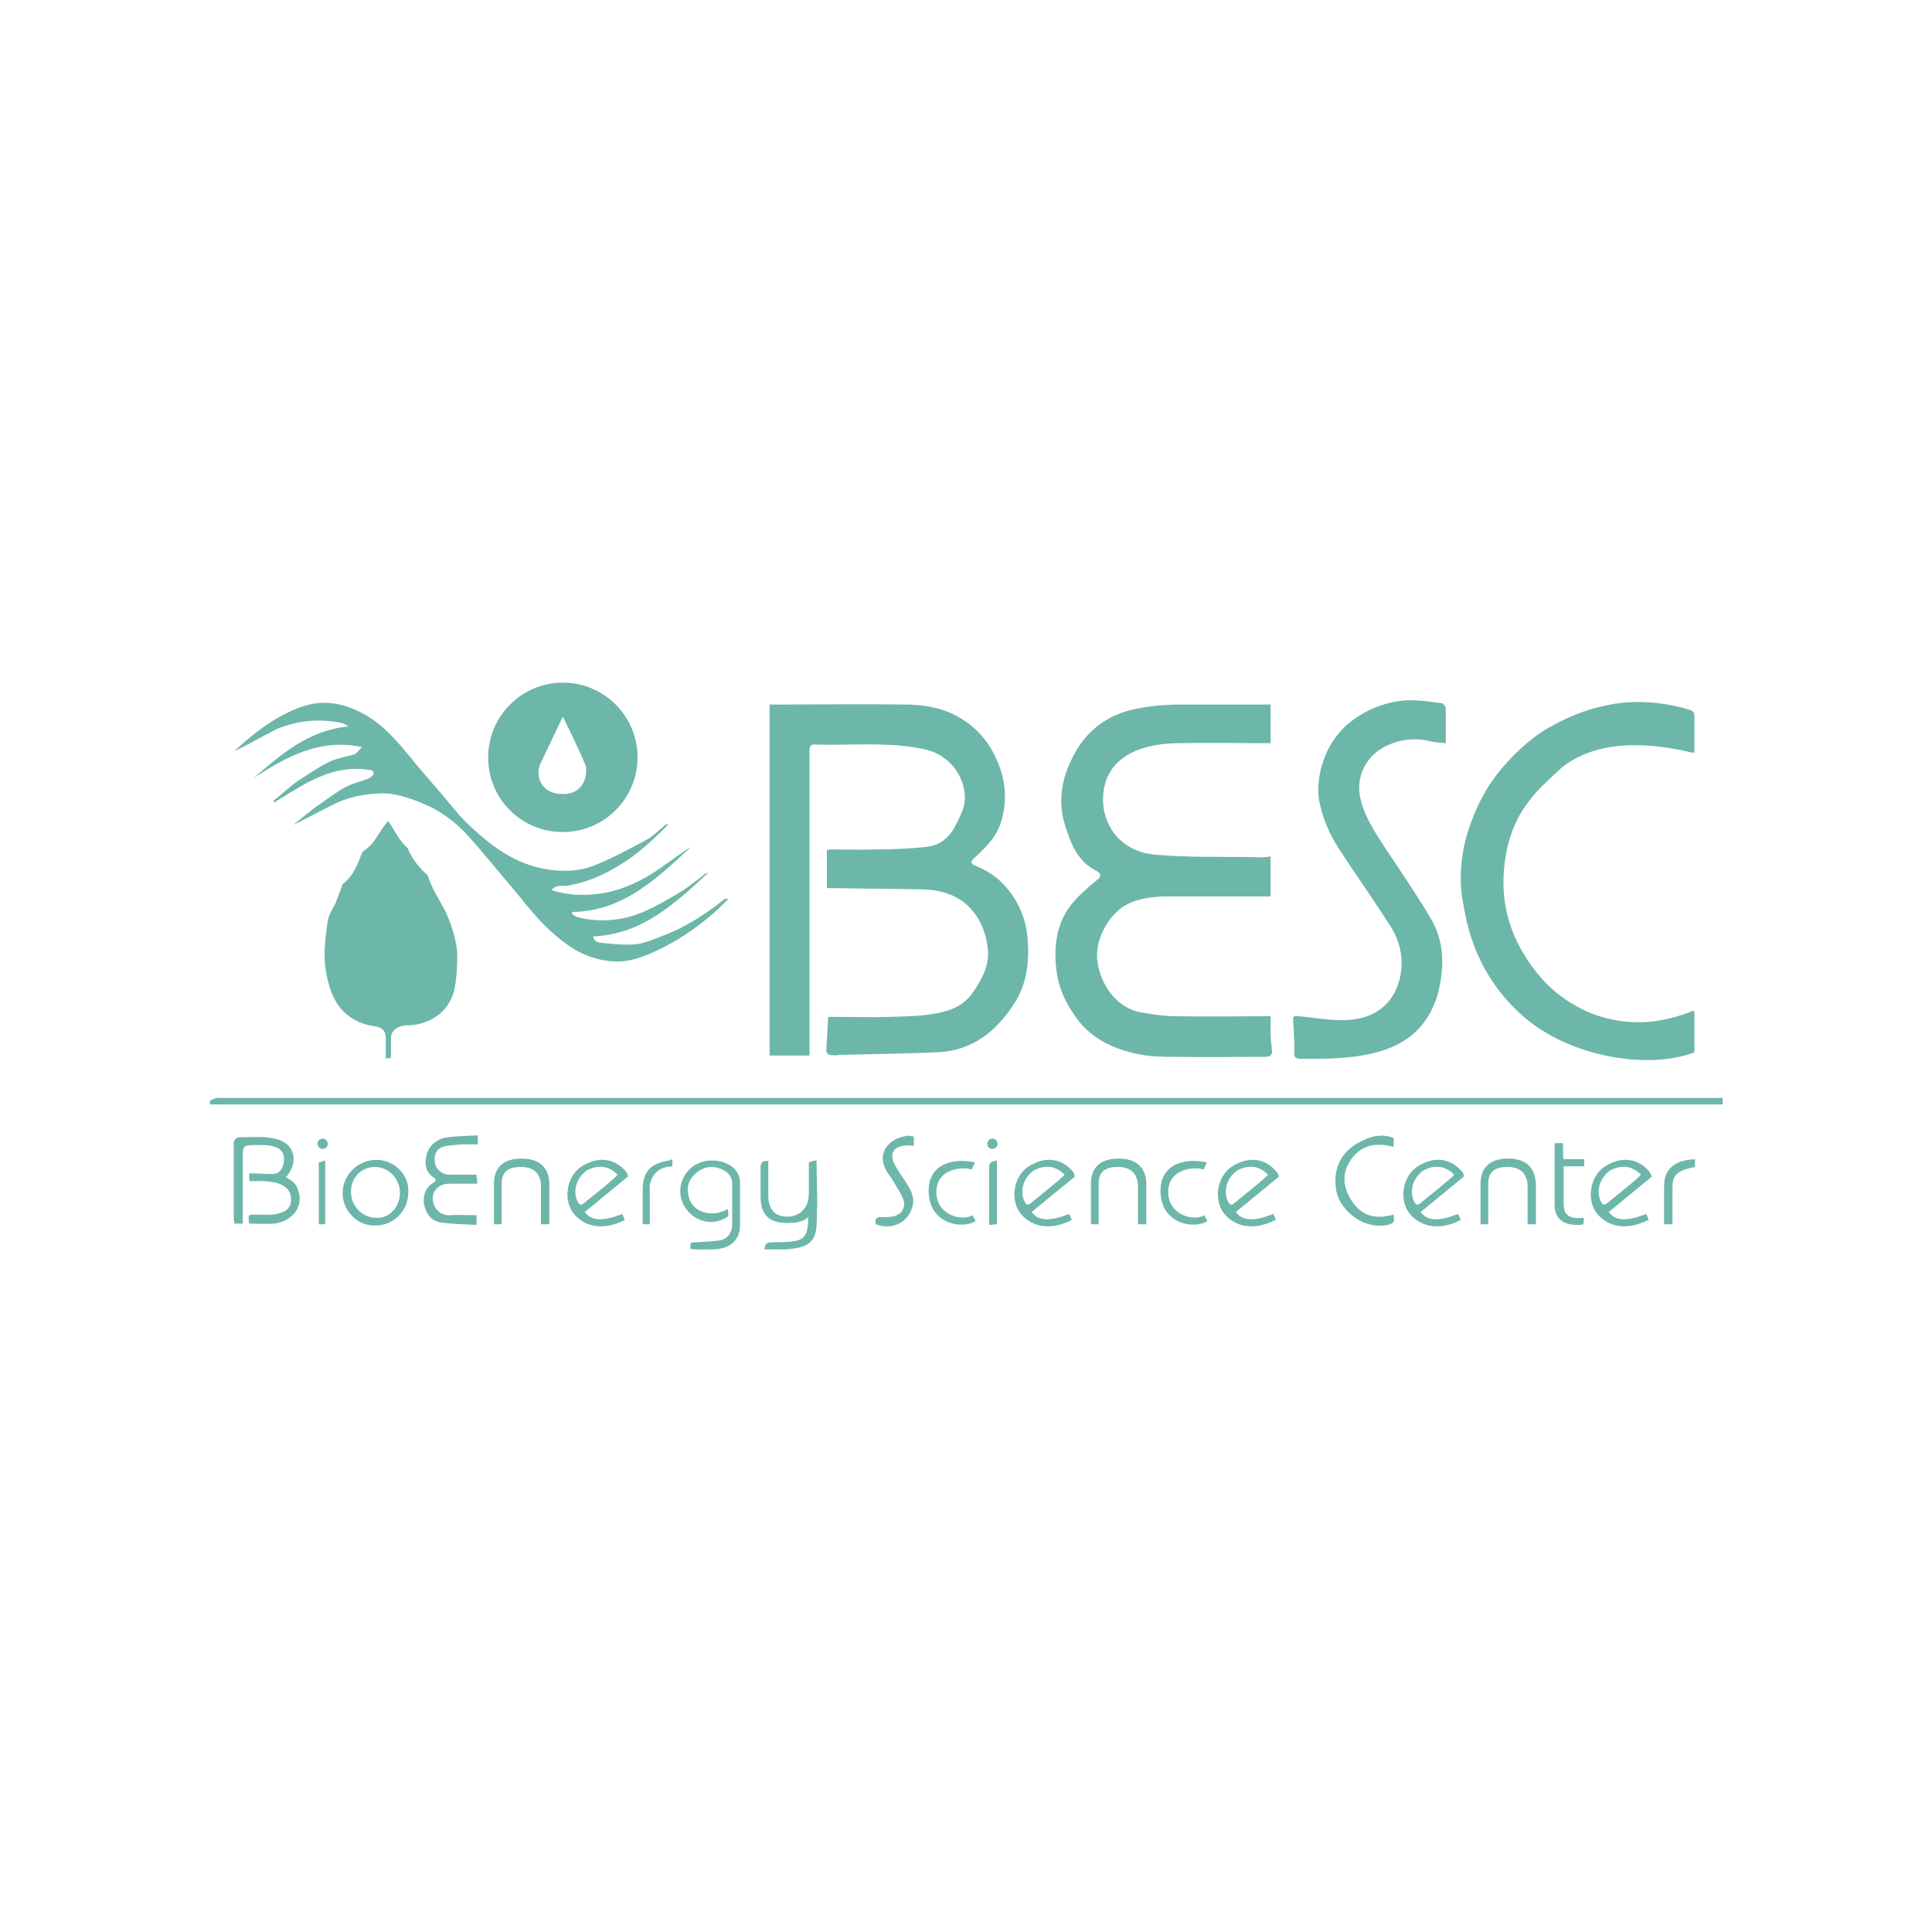 <?xml version="1.0" encoding="utf-8"?>
<!-- Generator: Adobe Illustrator 19.0.1, SVG Export Plug-In . SVG Version: 6.00 Build 0)  -->
<!DOCTYPE svg PUBLIC "-//W3C//DTD SVG 1.1//EN" "http://www.w3.org/Graphics/SVG/1.1/DTD/svg11.dtd">
<svg version="1.1" id="Layer_1" xmlns="http://www.w3.org/2000/svg" xmlns:xlink="http://www.w3.org/1999/xlink" x="0px" y="0px"
	 viewBox="50 50 300 300" enable-background="new 0 0 400 400" xml:space="preserve">
	 <defs>
    <style>
      g {
        fill: #6db6aa;
      }
    </style>
  </defs>
<g>
	<path fill-rule="evenodd" clip-rule="evenodd" d="M315.8,220.5c-77.1,0-154.2,0-231.3,0c-0.3,0-0.6-0.1-0.9,0
		c-0.3,0.1-0.6,0.2-1,0.4c0,0.2,0,0.4,0,0.6c0.5,0,1,0,1.6,0c77.3,0,154.6,0,231.9,0c0.5,0,1,0,1.4,0c0-0.4,0-0.7,0-1
		C316.9,220.5,316.3,220.5,315.8,220.5z"/>
	<path fill-rule="evenodd" clip-rule="evenodd" d="M158.1,230.8c-2.2,1.2-3.1,4-2,6.2c1.2,2.4,4,3.4,6.2,2.3
		c0.9-0.4,0.9-0.5,0.7-1.6c-1.8,1.3-6.2,1.1-6.2-3.1c0-1.9,2.1-3.4,3.6-3.4c1.5,0,3.3,0.9,3.3,2.5c0,2.2,0,4.4,0,6.5
		c0,1.1-0.7,2.2-1.9,2.4c-1.2,0.2-2.4,0.2-3.6,0.3c0,0-0.7,0-0.9,0.1c-0.1,0-0.1,0.8-0.1,0.9c0.3,0.2,3.2,0.1,3.4,0.1
		c3,0,4.3-1.7,4.3-3.6c0-2.3,0-4.5,0-6.8C164.9,230.5,160.6,229.4,158.1,230.8z"/>
	<path fill-rule="evenodd" clip-rule="evenodd" d="M175.6,230.5c0,1.6,0,3.1,0,4.7c0,0.7-0.1,1.4-0.4,2c-0.7,1.4-2.3,2-3.9,1.6
		c-1.3-0.3-2-1.4-2-3.1c0-1.8,0-3.6,0-5.4c-0.9-0.1-1.2,0.2-1.2,1c0,1.5,0,3,0,4.5c0,0.6,0.1,1.2,0.2,1.7c0.5,1.5,1.5,2.4,4,2.4
		c1,0,2.4-0.1,3.2-0.9c0,2.9-0.7,3.4-2,3.7c-1.2,0.2-2.5,0.2-3.7,0.2c-0.9,0-1,0.4-1.1,1.1c0.9,0,3.2,0,3.4,0
		c2.4-0.2,4.2-0.6,4.6-2.9c0.2-1,0.1-2.9,0.2-3.9c0-2.3-0.1-4.6-0.1-7C176.3,230.2,175.9,230.4,175.6,230.5z"/>
	<path fill-rule="evenodd" clip-rule="evenodd" d="M175.7,212.8c0-14.6,0-29.2,0-43.8c0-0.8,0-1.7,0-2.5c0-0.6,0.2-0.9,0.8-0.9
		c5.8,0.2,11.6-0.5,17.3,0.8c3.3,0.8,5.7,3.6,6,6.9c0.2,1.9-0.7,3.5-1.6,5.2c-1,1.8-2.5,2.8-4.3,3c-2.7,0.3-5.5,0.4-8.2,0.4
		c-2.1,0.1-4.2,0-6.3,0c-0.3,0-0.6,0-1,0.1c0,2,0,3.9,0,5.9c0.2,0,0.4,0,0.6,0c4.8,0.1,9.5,0.1,14.3,0.2c2.9,0.1,5.7,0.9,7.7,3.3
		c1.5,1.8,2.2,3.9,2.4,6.1c0.2,2.6-1,4.7-2.4,6.7c-1.1,1.6-2.8,2.5-4.5,2.9c-2.6,0.7-5.4,0.7-8.1,0.8c-2.9,0.1-5.9,0-8.8,0
		c-0.4,0-0.7,0-1,0c-0.1,1.9-0.2,3.6-0.3,5.3c0,0.2,0.3,0.6,0.5,0.6c0.5,0.1,1.1,0.1,1.6,0c5-0.1,10.1-0.2,15.1-0.4
		c5.4-0.2,9.2-3.2,12-7.6c1.9-2.9,2.3-6.2,2.1-9.6c-0.2-3.4-1.4-6.3-3.7-8.8c-1.3-1.4-2.8-2.3-4.5-3c-0.7-0.3-0.7-0.6-0.2-1.1
		c0.8-0.7,1.6-1.5,2.3-2.3c1-1.1,1.7-2.4,2.1-3.9c0.8-3,0.5-6-0.7-8.8c-1.3-3.2-3.5-5.7-6.7-7.3c-2.4-1.2-5.1-1.6-7.7-1.6
		c-6.6-0.1-13.3,0-19.9,0c-0.4,0-0.7,0-1.1,0c0,18.2,0,36.3,0,54.5c2.1,0,4.1,0,6.2,0C175.7,213.6,175.7,213.2,175.7,212.8z"/>
	<path fill-rule="evenodd" clip-rule="evenodd" d="M220.4,186.6c-1.2,1-2.4,2-3.4,3.1c-2.8,3-3.4,6.7-3,10.6c0.3,3.2,1.7,6,3.7,8.5
		c2.4,2.8,5.6,4.2,9.1,4.9c1.9,0.4,3.8,0.4,5.7,0.4c4.7,0.1,9.4,0,14.1,0c0.8,0,1-0.5,0.9-1.2c-0.1-0.8-0.2-1.6-0.2-2.4
		c0-0.9,0-1.8,0-2.7c-5,0-9.9,0.1-14.7,0c-1.8,0-3.7-0.3-5.5-0.6c-5-1-7.4-6.8-6.6-10.4c0.7-3.2,2.8-5.5,4.4-6.3
		c1.8-1,3.8-1.2,5.8-1.3c5.2,0,10.3,0,15.5,0c0.4,0,0.7,0,1.1,0c0-2.1,0-4.1,0-6.2c-0.9,0.1-1.6,0.2-2.3,0.1
		c-5.2-0.1-10.5,0.1-15.7-0.4c-5.8-0.5-8.9-5.5-7.8-10.6c0.2-0.7,1.1-6.7,11.8-6.7c4.3-0.1,8.7,0,13,0c0.4,0,0.7,0,1,0
		c0-2.1,0-4,0-6c-4.7,0-9.2,0-13.8,0c-2.6,0-5.1,0.2-7.7,0.8c-3.8,0.9-6.8,3.1-8.7,6.4c-2.1,3.6-3,7.5-1.7,11.6c0.9,2.9,2,5.7,5,7.1
		C221.1,185.8,220.9,186.2,220.4,186.6z"/>
	<path fill-rule="evenodd" clip-rule="evenodd" d="M278.8,196.6c1.6,4.3,4.1,8,7.6,11.1c7.4,6.6,19.8,8.4,26.7,5.7
		c0-2.1,0-4.2,0-6.4c-0.2,0-0.2-0.1-0.3,0c-3,1.2-6.2,1.9-9.5,1.7c-2.1-0.1-4.2-0.6-6.1-1.3c-3.4-1.4-6.3-3.5-8.6-6.4
		c-3.9-4.9-5.7-10.4-5-16.6c0.4-3.8,1.6-7.2,3.9-10.1c1.4-1.9,3.3-3.5,5-5.1c6.5-5.2,16-3.3,20-2.4c0.2,0.1,0.4,0,0.6,0.1
		c0-2,0-3.8,0-5.7c0-0.6-0.2-0.8-0.8-1c-3.3-1-6.7-1.4-10.2-1.1c-4.5,0.5-8.5,2-12.3,4.3c-2.5,1.6-4.6,3.6-6.6,5.9
		c-2.1,2.5-3.6,5.2-4.7,8.2c-1.4,3.7-2,7.6-1.5,11.6C277.4,191.6,277.9,194.2,278.8,196.6z"/>
	<path fill-rule="evenodd" clip-rule="evenodd" d="M251.8,214.4c10.6,0.2,18.6-1,21.4-9.8c1.1-4.2,1.2-8.3-1.1-12.1
		c-2.2-3.7-4.6-7.2-7-10.8c-1.6-2.5-3.3-5-3.9-7.9c-0.7-3.4,1.1-6.5,3.9-7.9c2.2-1.1,4.6-1.4,7-0.8c0.7,0.2,1.5,0.2,2.4,0.3
		c0-1.9,0-3.7,0-5.4c0-0.3-0.4-0.8-0.6-0.8c-2.3-0.3-4.5-0.7-6.9-0.3c-3,0.5-5.6,1.7-7.9,3.7c-2.1,1.9-3.3,4.2-4,6.8
		c-0.4,1.9-0.6,3.8-0.1,5.7c0.6,2.6,1.8,5.1,3.3,7.3c2.5,3.8,5.1,7.5,7.6,11.4c1.7,2.7,2.2,5.7,1.3,8.7c-1.2,4-4.4,5.8-8.3,5.9
		c-2.4,0.1-4.8-0.4-7.2-0.6c-0.4,0-1-0.2-0.9,0.6c0.1,1.6,0.2,3.2,0.2,4.9C250.9,214.1,251.1,214.3,251.8,214.4z"/>
	<path fill-rule="evenodd" clip-rule="evenodd" d="M110.7,214.3c0-1.4,0-1.6,0-3.1c0-1.2,1.1-2,2.7-2c2.6,0,5.5-1.5,6.6-4
		c0.9-1.5,1-5.3,1-6.9c0-2-1-5.2-2-7.1c-1-1.9-1.9-3.1-2.6-5.3c-1.1-0.9-2.5-2.6-3.1-4.2c-1.3-1.1-2.1-2.9-3-4.2
		c-1.4,1.4-2,3.5-3.8,4.6c-0.1,0.1-0.3,0.2-0.3,0.4c-0.7,1.8-1.4,3.6-3,4.8c-0.1,0.1-0.1,0.2-0.1,0.3c-0.3,0.8-0.6,1.6-0.9,2.4
		c-0.4,1-1.2,2-1.3,3c-0.3,2.1-0.5,3.3-0.5,5.4c0,2.1,0.6,5.2,1.8,7.2c1.3,2.1,3.3,3.3,5.6,3.7c1.5,0.2,2.1,0.6,2.1,2
		c0,1,0,2.1,0,3.1C110,214.3,110.4,214.3,110.7,214.3z"/>
	<path fill-rule="evenodd" clip-rule="evenodd" d="M103.2,162.3c0.3,0.1,0.6,0.3,0.9,0.5c-6.2,0.6-10.4,4.3-14.7,8
		c5-3.2,10.1-6.2,16.8-4.8c-0.5,0.5-0.8,1-1.1,1.1c-1.2,0.4-2.6,0.6-3.8,1.1c-1.8,0.9-3.4,2-5.1,3.1c-1.3,0.9-2.5,2.1-3.8,3.1
		c0.1,0.1,0.1,0.1,0.2,0.2c0.3-0.2,0.6-0.4,0.8-0.5c4.2-2.6,8.3-5.3,13.6-4.6c0.5,0.1,1.1,0,1,0.7c0,0.2-0.5,0.5-0.8,0.7
		c-1.2,0.5-2.4,0.7-3.5,1.3c-1.5,0.8-2.8,1.8-4.2,2.8c-0.4,0.2-0.7,0.5-1.1,0.8c-1,0.8-2,1.6-2.9,2.3c2.1-1,4.1-2.1,6.1-3.1
		c2.3-1.2,4.8-1.7,7.3-1.8c2.3-0.1,4.4,0.6,6.6,1.5c2.8,1.1,5.2,2.9,7.2,5.1c1.6,1.8,3.2,3.7,4.7,5.5c1.2,1.4,2.4,2.9,3.6,4.3
		c2.2,2.8,4.5,5.3,7.4,7.3c2.2,1.5,4.6,2.3,7.1,2.4c2.2,0.1,4.4-0.7,6.5-1.7c3-1.4,5.7-3.2,8.2-5.3c1-0.8,2-1.8,2.9-2.7
		c-0.3-0.1-0.6,0-0.7,0.1c-2.8,2.2-5.8,4.2-9.2,5.5c-1.4,0.5-2.8,1.2-4.3,1.4c-1.8,0.2-3.6,0-5.5-0.2c-0.5,0-1.2-0.2-1.3-1
		c7.6-0.3,12.7-5.1,17.9-9.9c-0.2,0.1-0.4,0.1-0.5,0.2c-1.2,0.9-2.3,1.8-3.5,2.6c-2,1.2-4,2.4-6.1,3.3c-3.3,1.4-6.8,1.7-10.3,0.8
		c-0.3-0.1-0.6-0.4-0.8-0.5c0-0.1,0.1-0.2,0.1-0.3c7.8-0.1,13-5.1,18.3-10c-0.5,0.2-0.9,0.6-1.4,0.9c-2.1,1.4-4,3-6.2,4.1
		c-2.1,1.1-4.3,1.9-6.7,2.2c-2.5,0.3-4.9,0.2-7.3-0.6c0.3-0.3,0.6-0.5,1-0.6c0.5-0.1,1.1,0,1.7-0.1c2.8-0.5,5.4-1.6,7.8-3.1
		c2.9-1.7,5.3-4,7.7-6.4c-0.2,0-0.4,0-0.5,0.1c-1,0.8-1.8,1.7-2.9,2.3c-2.6,1.4-5.2,2.8-7.9,3.9c-2.4,1-4.9,1.1-7.5,0.7
		c-5.2-0.8-9.1-3.9-12.7-7.4c-1.4-1.4-2.6-3-3.9-4.5c-1.7-2-3.4-3.9-5-5.9c-2-2.4-4-4.7-6.7-6.2c-3.3-1.9-6.7-2.5-10.3-1.1
		c-2.6,1-5,2.5-7.2,4.3c-1,0.8-1.9,1.6-2.9,2.5c2.3-1.1,4.5-2.4,6.7-3.5C96.1,161.9,99.6,161.5,103.2,162.3z"/>
	<path fill-rule="evenodd" clip-rule="evenodd" d="M94.4,232.8c2.1-2.4,1.4-5.4-1.8-6c-1.9-0.4-3.5-0.2-5.4-0.2
		c-0.7,0-0.9,0.6-0.9,0.9c0,4,0,8,0,11.9c0,0.2,0.1,0.4,0.1,0.6c0.5,0,0.9,0,1.3,0c0-3.3,0-6.5,0-9.7c0-2.6-0.1-2.5,2.6-2.5
		c0.9,0,3.8-0.1,3.8,2.1c0,1.6-0.8,2.4-1.7,2.4c-1.2,0-2.4-0.1-3.7-0.1c0,0.3,0,0.7,0,1.2c0.8,0,1.7,0,2.2,0c1,0.1,4.3,0.1,4.3,2.9
		c0,2.8-4.2,2.3-5.4,2.3c-1.3,0-1.3,0-1.1,1.4c1.3,0,2.6,0.1,3.9,0c3-0.4,4.7-2.9,3.6-5.4C96,233.8,95.3,233.3,94.4,232.8z"/>
	<path fill-rule="evenodd" clip-rule="evenodd" d="M116.2,229.5c-0.3,1.3-0.1,2.5,1.1,3.3c0.6,0.4,0.3,0.7-0.1,0.9
		c-1.1,0.7-1.5,1.9-1.4,3c0.2,1.5,1,2.8,2.5,3.1c1.9,0.3,3.8,0.3,5.7,0.4c0-0.6,0-1,0-1.5c-1.4,0-2.8-0.1-4.1,0
		c-1.8,0.1-2.7-1.4-2.7-2.6c0-1.4,1.1-2.3,2.6-2.3c1.4,0,2.9,0,4.3,0c0-0.5-0.1-0.9-0.1-1.4c-1.4,0-2.8,0-4.2,0
		c-1.3,0-2.3-1-2.3-2.2c-0.1-1.3,0.6-2.1,2-2.3c0.7-0.1,1.4-0.1,2.1-0.2c0.9,0,1.7,0,2.6,0c0-0.5,0-0.9,0-1.4
		c-1.8,0.1-3.6,0.1-5.3,0.4C117.5,227.1,116.5,228.1,116.2,229.5z"/>
	<path fill-rule="evenodd" clip-rule="evenodd" d="M147.1,231.8c-1.8-2-4.3-2.3-6.9-0.6c-2.3,1.6-2.8,5.3-1,7.4
		c2,2.2,4.9,2.3,7.7,0.9c0,0,0.1,0,0.1-0.1c-0.1-0.2-0.2-0.6-0.4-0.9c-3,1.2-4.8,1.1-5.8-0.3c2.2-1.8,4.5-3.7,6.7-5.5
		C147.5,232.3,147.3,232,147.1,231.8z M140.7,236.8c-0.6,0.5-0.8,0.2-1.1-0.4c-0.7-1.8,0.1-3.7,1.6-4.7c2.2-1.1,3.7-0.3,4.7,0.7
		C145.6,232.9,142.1,235.7,140.7,236.8z"/>
	<path fill-rule="evenodd" clip-rule="evenodd" d="M216.5,231.8c-1.8-2-4.3-2.3-6.9-0.6c-2.3,1.6-2.8,5.3-1,7.4
		c2,2.2,4.9,2.3,7.7,0.9c0,0,0.1,0,0.1-0.1c-0.1-0.2-0.2-0.6-0.4-0.9c-3,1.2-4.8,1.1-5.8-0.3c2.2-1.8,4.5-3.7,6.7-5.5
		C216.8,232.3,216.7,232,216.5,231.8z M210.1,236.8c-0.6,0.5-0.8,0.2-1.1-0.4c-0.7-1.8,0.1-3.7,1.6-4.7c2.2-1.1,3.7-0.3,4.7,0.7
		C215,232.9,211.4,235.7,210.1,236.8z"/>
	<path fill-rule="evenodd" clip-rule="evenodd" d="M248.1,231.8c-1.8-2-4.3-2.3-6.9-0.6c-2.3,1.6-2.8,5.3-1,7.4
		c2,2.2,4.9,2.3,7.7,0.9c0,0,0.1,0,0.2-0.1c-0.1-0.2-0.2-0.6-0.4-0.9c-3,1.2-4.8,1.1-5.8-0.3c2.2-1.8,4.5-3.7,6.7-5.5
		C248.5,232.3,248.3,232,248.1,231.8z M241.7,236.8c-0.6,0.5-0.8,0.2-1.1-0.4c-0.7-1.8,0.1-3.7,1.6-4.7c2.2-1.1,3.7-0.3,4.7,0.7
		C246.6,232.9,243,235.7,241.7,236.8z"/>
	<path fill-rule="evenodd" clip-rule="evenodd" d="M108.5,230.1c-2.9,0-5.3,2.3-5.3,5.2c0,2.7,2.3,5.1,5.1,5c2.9,0,5.2-2.4,5.1-5.3
		C113.5,232.3,111.1,230.1,108.5,230.1z M108.5,239.1c-2.3,0-4-1.8-4-4.1c0-2.1,1.6-3.8,3.7-3.8c2.1,0,3.9,1.8,3.9,4
		C112.1,237.4,110.5,239.2,108.5,239.1z"/>
	<path fill-rule="evenodd" clip-rule="evenodd" d="M260.2,236.9c-1.6-2.1-1.9-4.4-0.7-6.4c1.6-2.7,4.1-3.2,6.9-2.4
		c0-0.5,0-0.9,0-1.4c-1.8-0.7-3.5-0.3-5.2,0.6c-3,1.5-4.3,4.3-3.7,7.6c0.6,3.2,4.4,6.1,8,5.3c1.2-0.3,1-0.8,0.9-1.6
		C263.9,239.3,261.8,239,260.2,236.9z"/>
	<path fill-rule="evenodd" clip-rule="evenodd" d="M190.7,226.4c-2.7,0.4-4.7,2.7-3,5.5c0.3,0.5,0.7,1,1,1.5
		c0.5,0.9,1.1,1.7,1.5,2.7c0.5,1.1,0,2.3-1.2,2.7c-0.6,0.2-1.4,0.2-2,0.2c-0.9-0.1-1.2,0.3-1,1.1c2.5,1,5.1-0.3,5.7-2.8
		c0.3-1.2-0.1-2.2-0.7-3.2c-0.7-1.1-1.5-2.2-2.1-3.3c-0.8-1.6-0.2-2.7,1.5-2.9c0.5-0.1,1,0,1.5,0c0-0.5,0-0.9,0-1.4
		C191.6,226.4,191.1,226.3,190.7,226.4z"/>
	<path fill-rule="evenodd" clip-rule="evenodd" d="M131,229.9c-3.6,0-4.3,2.2-4.3,3.9c0,2.5,0,3.9,0,6.3c0.6,0,0.9,0,1.2,0
		c0-2,0-4.3,0-6.3c0-1.6,0.7-2.6,3-2.6c2.3,0,3.1,1.4,3.1,3c0,2.1,0,3.6,0,5.9c0.1,0,0.8,0,1.3,0c0-2.1,0-3.9,0-5.9
		C135.4,232,134.4,229.9,131,229.9z"/>
	<path fill-rule="evenodd" clip-rule="evenodd" d="M223.7,229.9c-3.6,0-4.3,2.2-4.3,3.9c0,2.5,0,3.9,0,6.3c0.6,0,0.9,0,1.2,0
		c0-2,0-4.3,0-6.3c0-1.6,0.7-2.6,3-2.6c2.3,0,3.1,1.4,3.1,3c0,2.1,0,3.6,0,5.9c0.1,0,0.8,0,1.3,0c0-2.1,0-3.9,0-5.9
		C228.1,232,227.1,229.9,223.7,229.9z"/>
	<path fill-rule="evenodd" clip-rule="evenodd" d="M276.9,231.8c-1.8-2-4.3-2.3-6.9-0.6c-2.3,1.6-2.8,5.3-1,7.4
		c2,2.2,4.9,2.3,7.7,0.9c0,0,0.1,0,0.1-0.1c-0.1-0.2-0.2-0.6-0.4-0.9c-3,1.2-4.8,1.1-5.8-0.3c2.2-1.8,4.5-3.7,6.7-5.5
		C277.3,232.3,277.2,232,276.9,231.8z M270.6,236.8c-0.6,0.5-0.8,0.2-1.1-0.4c-0.7-1.8,0.1-3.7,1.6-4.7c2.2-1.1,3.7-0.3,4.7,0.7
		C275.5,232.9,271.9,235.7,270.6,236.8z"/>
	<path fill-rule="evenodd" clip-rule="evenodd" d="M306,231.8c-1.8-2-4.3-2.3-6.9-0.6c-2.3,1.6-2.8,5.3-1,7.4c2,2.2,4.9,2.3,7.7,0.9
		c0,0,0.1,0,0.2-0.1c-0.1-0.2-0.2-0.6-0.4-0.9c-3,1.2-4.8,1.1-5.8-0.3c2.2-1.8,4.5-3.7,6.7-5.5C306.3,232.3,306.2,232,306,231.8z
		 M299.6,236.8c-0.6,0.5-0.8,0.2-1.1-0.4c-0.7-1.8,0.1-3.7,1.6-4.7c2.2-1.1,3.7-0.3,4.7,0.7C304.5,232.9,300.9,235.7,299.6,236.8z"
		/>
	<path fill-rule="evenodd" clip-rule="evenodd" d="M284.2,229.9c-3.6,0-4.3,2.2-4.3,3.9c0,2.5,0,3.9,0,6.3c0.6,0,0.9,0,1.2,0
		c0-2,0-4.3,0-6.3c0-1.6,0.7-2.6,3-2.6c2.3,0,3.1,1.4,3.1,3c0,2.1,0,3.6,0,5.9c0.1,0,0.8,0,1.3,0c0-2.1,0-3.9,0-5.9
		C288.5,232,287.6,229.9,284.2,229.9z"/>
	<path fill-rule="evenodd" clip-rule="evenodd" d="M292.7,227.5c-0.4,0-1.3,0-1.3,0s0,6.6,0,9.7c0,2.3,1.8,3,3.3,3
		c1.2,0,1.3,0.1,1.2-1.1c-2.1,0.2-3.1-0.3-3.1-2.2c0-1.8,0-3.8,0-5.8c1.2,0,3.2,0,3.2,0v-1.1h-3.2
		C292.7,230.1,292.7,228.3,292.7,227.5z"/>
	<path fill-rule="evenodd" clip-rule="evenodd" d="M195.4,235.1c0-3.6,3.9-4,5.5-3.5c0.2-0.4,0.3-0.7,0.5-1.1c-3-0.7-7.2,0-7.2,4.4
		c0,5.3,5.4,6,7.3,4.7c-0.2-0.3-0.3-0.6-0.5-0.9C199.4,239.7,195.4,238.7,195.4,235.1z"/>
	<path fill-rule="evenodd" clip-rule="evenodd" d="M231.4,235.1c0-3.6,3.9-4,5.5-3.5c0.2-0.4,0.3-0.7,0.5-1.1c-3-0.7-7.2,0-7.2,4.4
		c0,5.3,5.4,6,7.3,4.7c-0.2-0.3-0.3-0.6-0.5-0.9C235.4,239.7,231.4,238.7,231.4,235.1z"/>
	<path fill-rule="evenodd" clip-rule="evenodd" d="M308.4,234.1c0,2.3,0,3.7,0,6c0.6,0,1.3,0,1.3,0s0-2.8,0-4.9c0-2.1-0.2-3.3,3.5-4
		c0-0.3,0-0.9,0-1.2C310.8,230.1,308.4,231,308.4,234.1z"/>
	<path fill-rule="evenodd" clip-rule="evenodd" d="M149.8,234.7c0,1.8,0,3.5,0,5.4c0.3,0,0.7,0,1.1,0c0-1.5,0-3,0-4.5
		c0-0.7-0.1-1.4,0.1-2c0.5-1.7,1.7-2.4,3.4-2.5c0-0.4,0-0.7,0-1.1c-0.2,0.1-0.4,0.1-0.5,0.2C151.3,230.6,149.8,231.7,149.8,234.7z"
		/>
	<path fill-rule="evenodd" clip-rule="evenodd" d="M203.6,231.6c0,2.1,0,4.2,0,6.4c0,0.7,0,1.4,0,2.2c0.5,0,0.8-0.1,1.2-0.1
		c0-3.3,0-6.6,0-9.9C203.6,230.5,203.6,230.5,203.6,231.6z"/>
	<path fill-rule="evenodd" clip-rule="evenodd" d="M99.5,240.1c0.3,0,0.6,0,1,0c0-3.3,0-6.6,0-9.9c-0.3,0.1-0.6,0.2-1,0.3
		C99.5,233.7,99.5,236.9,99.5,240.1z"/>
	<circle fill-rule="evenodd" clip-rule="evenodd" cx="100.1" cy="227.6" r="0.8"/>
	<circle fill-rule="evenodd" clip-rule="evenodd" cx="204.1" cy="227.6" r="0.8"/>
	<path fill-rule="evenodd" clip-rule="evenodd" d="M137.4,179.2c6.4,0,11.6-5.2,11.6-11.6c0-6.4-5.2-11.6-11.6-11.6
		c-6.4,0-11.6,5.2-11.6,11.6C125.8,174.1,131,179.2,137.4,179.2z M133.9,168.6c0.5-1.1,3.5-7.3,3.5-7.3s2.7,5.4,3.5,7.5
		c0.4,1.2,0,4.5-3.5,4.5C133.9,173.3,133.1,170.4,133.9,168.6z"/>
</g>
</svg>
